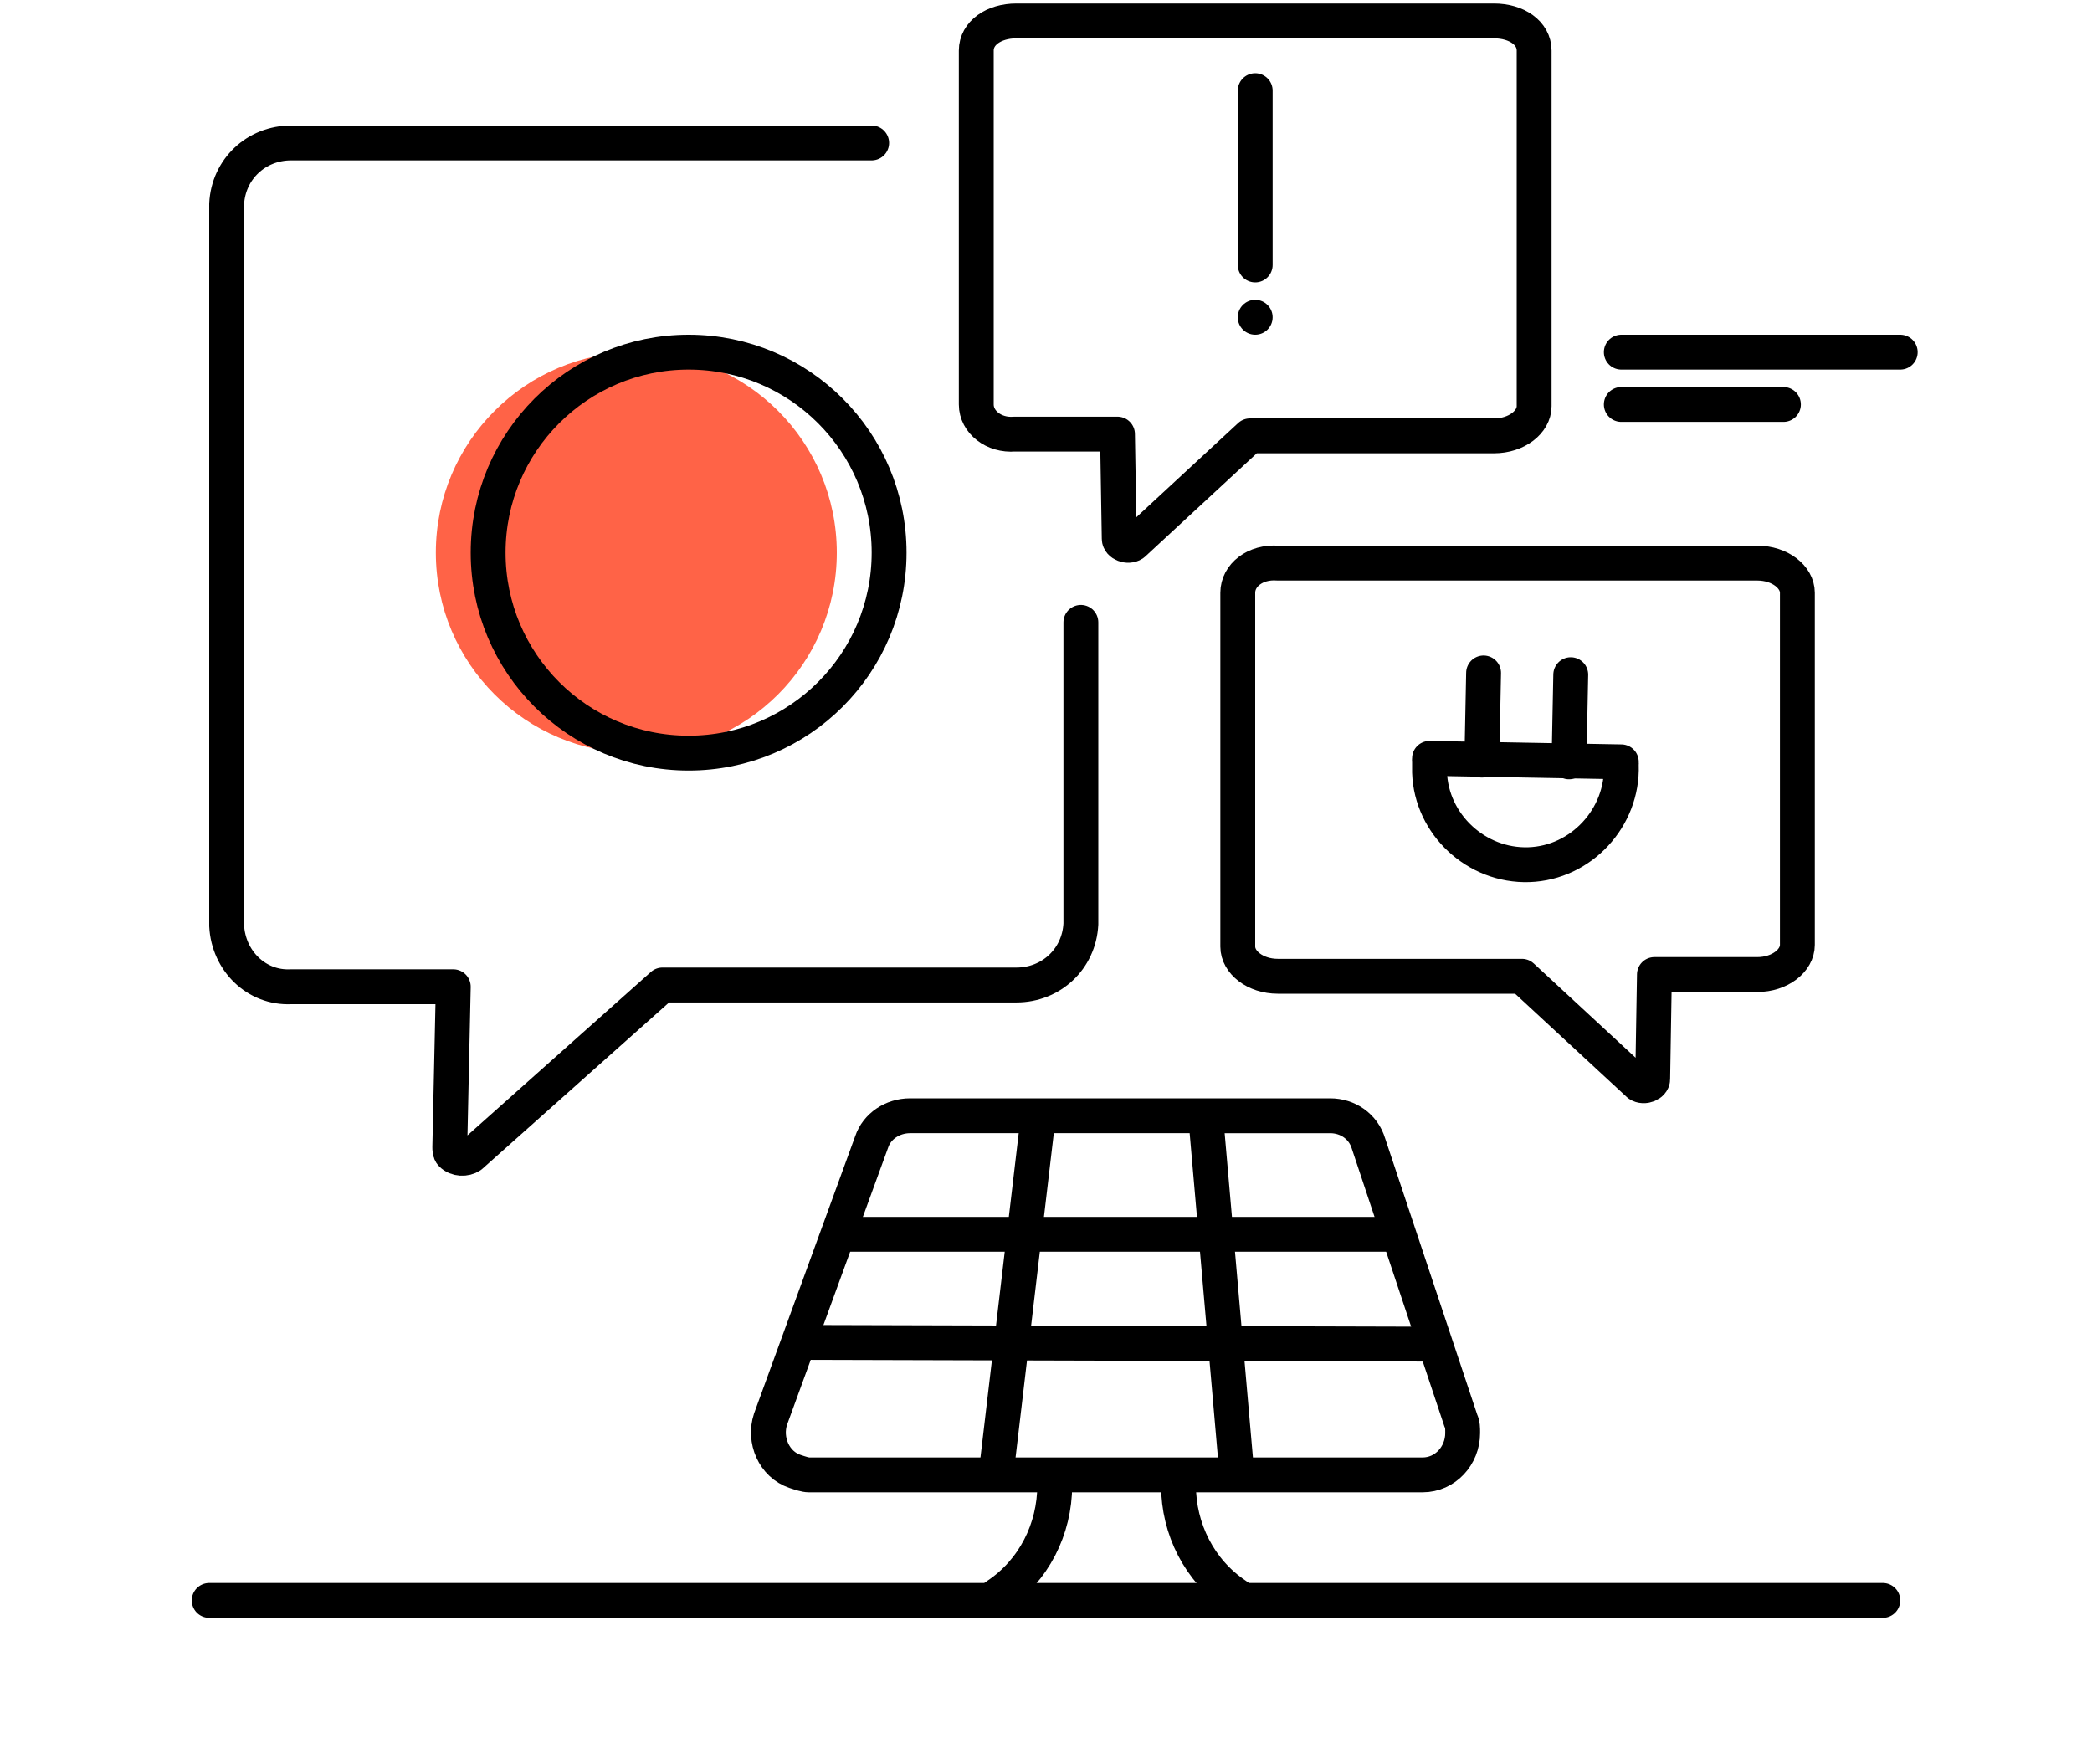 <?xml version="1.0" encoding="utf-8"?>
<!-- Generator: Adobe Illustrator 25.4.1, SVG Export Plug-In . SVG Version: 6.00 Build 0)  -->
<svg version="1.1" id="Layer_1" xmlns="http://www.w3.org/2000/svg" xmlns:xlink="http://www.w3.org/1999/xlink" x="0px" y="0px"
	 viewBox="0 0 120 101.2" style="enable-background:new 0 0 120 101.2;" xml:space="preserve">
<style type="text/css">
	.st0{fill:#FF6347;}
	.st1{fill:none;stroke:#000000;stroke-width:2;stroke-linecap:round;stroke-linejoin:round;}
</style>
<circle class="st0" cx="36.5" cy="31.7" r="11.5"/>
<circle class="st1" cx="39.5" cy="31.7" r="11.5"/>
<path class="st1" d="M46.4,84.6h35.2c1.3,0,2.3-1.1,2.3-2.4c0-0.3,0-0.5-0.1-0.7l-5.3-15.9c-0.3-1-1.2-1.6-2.2-1.6H52.2
	c-1,0-1.9,0.6-2.2,1.5l-5.8,15.9c-0.4,1.2,0.2,2.6,1.4,3C45.9,84.5,46.2,84.6,46.4,84.6z"/>
<line class="st1" x1="48.3" y1="70.8" x2="79.8" y2="70.8"/>
<line class="st1" x1="46" y1="77" x2="82.1" y2="77.1"/>
<line class="st1" x1="59.5" y1="64.5" x2="57.2" y2="84"/>
<line class="st1" x1="69.2" y1="64.5" x2="70.9" y2="84"/>
<path class="st1" d="M60.5,85.2L60.5,85.2c0,2.5-1.2,4.9-3.3,6.3l-0.4,0.3"/>
<path class="st1" d="M67.6,85.2L67.6,85.2c0,2.5,1.2,4.9,3.3,6.3l0.4,0.3"/>
<line class="st1" x1="108" y1="91.8" x2="12" y2="91.8"/>
<path class="st1" d="M62,35.7V53c-0.1,2-1.7,3.5-3.7,3.5c0,0,0,0,0,0H38l-11,9.8c-0.3,0.2-0.8,0.2-1.1-0.1c-0.1-0.1-0.1-0.3-0.1-0.4
	l0.2-9.2h-9.3c-2,0.1-3.6-1.5-3.7-3.5c0,0,0,0,0,0V11.7c0.1-2,1.7-3.5,3.7-3.5c0,0,0,0,0,0H50"/>
<path class="st1" d="M73.3,56h14l6.7,6.2c0.3,0.2,0.8,0,0.8-0.3l0.1-6h5.9c1.3,0,2.3-0.8,2.3-1.7V34c0-0.9-1-1.7-2.3-1.7H73.3
	C72,32.2,71,33,71,34v20.3C71,55.2,72,56,73.3,56z"/>
<path class="st1" d="M85.7,25h-14L65,31.2c-0.3,0.2-0.8,0-0.8-0.3l-0.1-6h-5.9C57,25,56,24.2,56,23.2V2.9c0-1,1-1.7,2.3-1.7h27.4
	C87,1.2,88,1.9,88,2.9v20.4C88,24.2,87,25,85.7,25z"/>
<line class="st1" x1="93" y1="20.2" x2="109" y2="20.2"/>
<line class="st1" x1="93" y1="23.2" x2="102.3" y2="23.2"/>
<line class="st1" x1="72" y1="5.2" x2="72" y2="15.2"/>
<circle cx="72" cy="18.2" r="1"/>
<path class="st1" d="M93,43.9c0.1,3-2.3,5.6-5.3,5.7s-5.6-2.3-5.7-5.3l0,0c0-0.2,0-0.4,0-0.6"/>
<line class="st1" x1="93" y1="43.7" x2="82" y2="43.5"/>
<line class="st1" x1="85" y1="43.6" x2="85.1" y2="38.6"/>
<line class="st1" x1="90" y1="43.7" x2="90.1" y2="38.7"/>
</svg>
